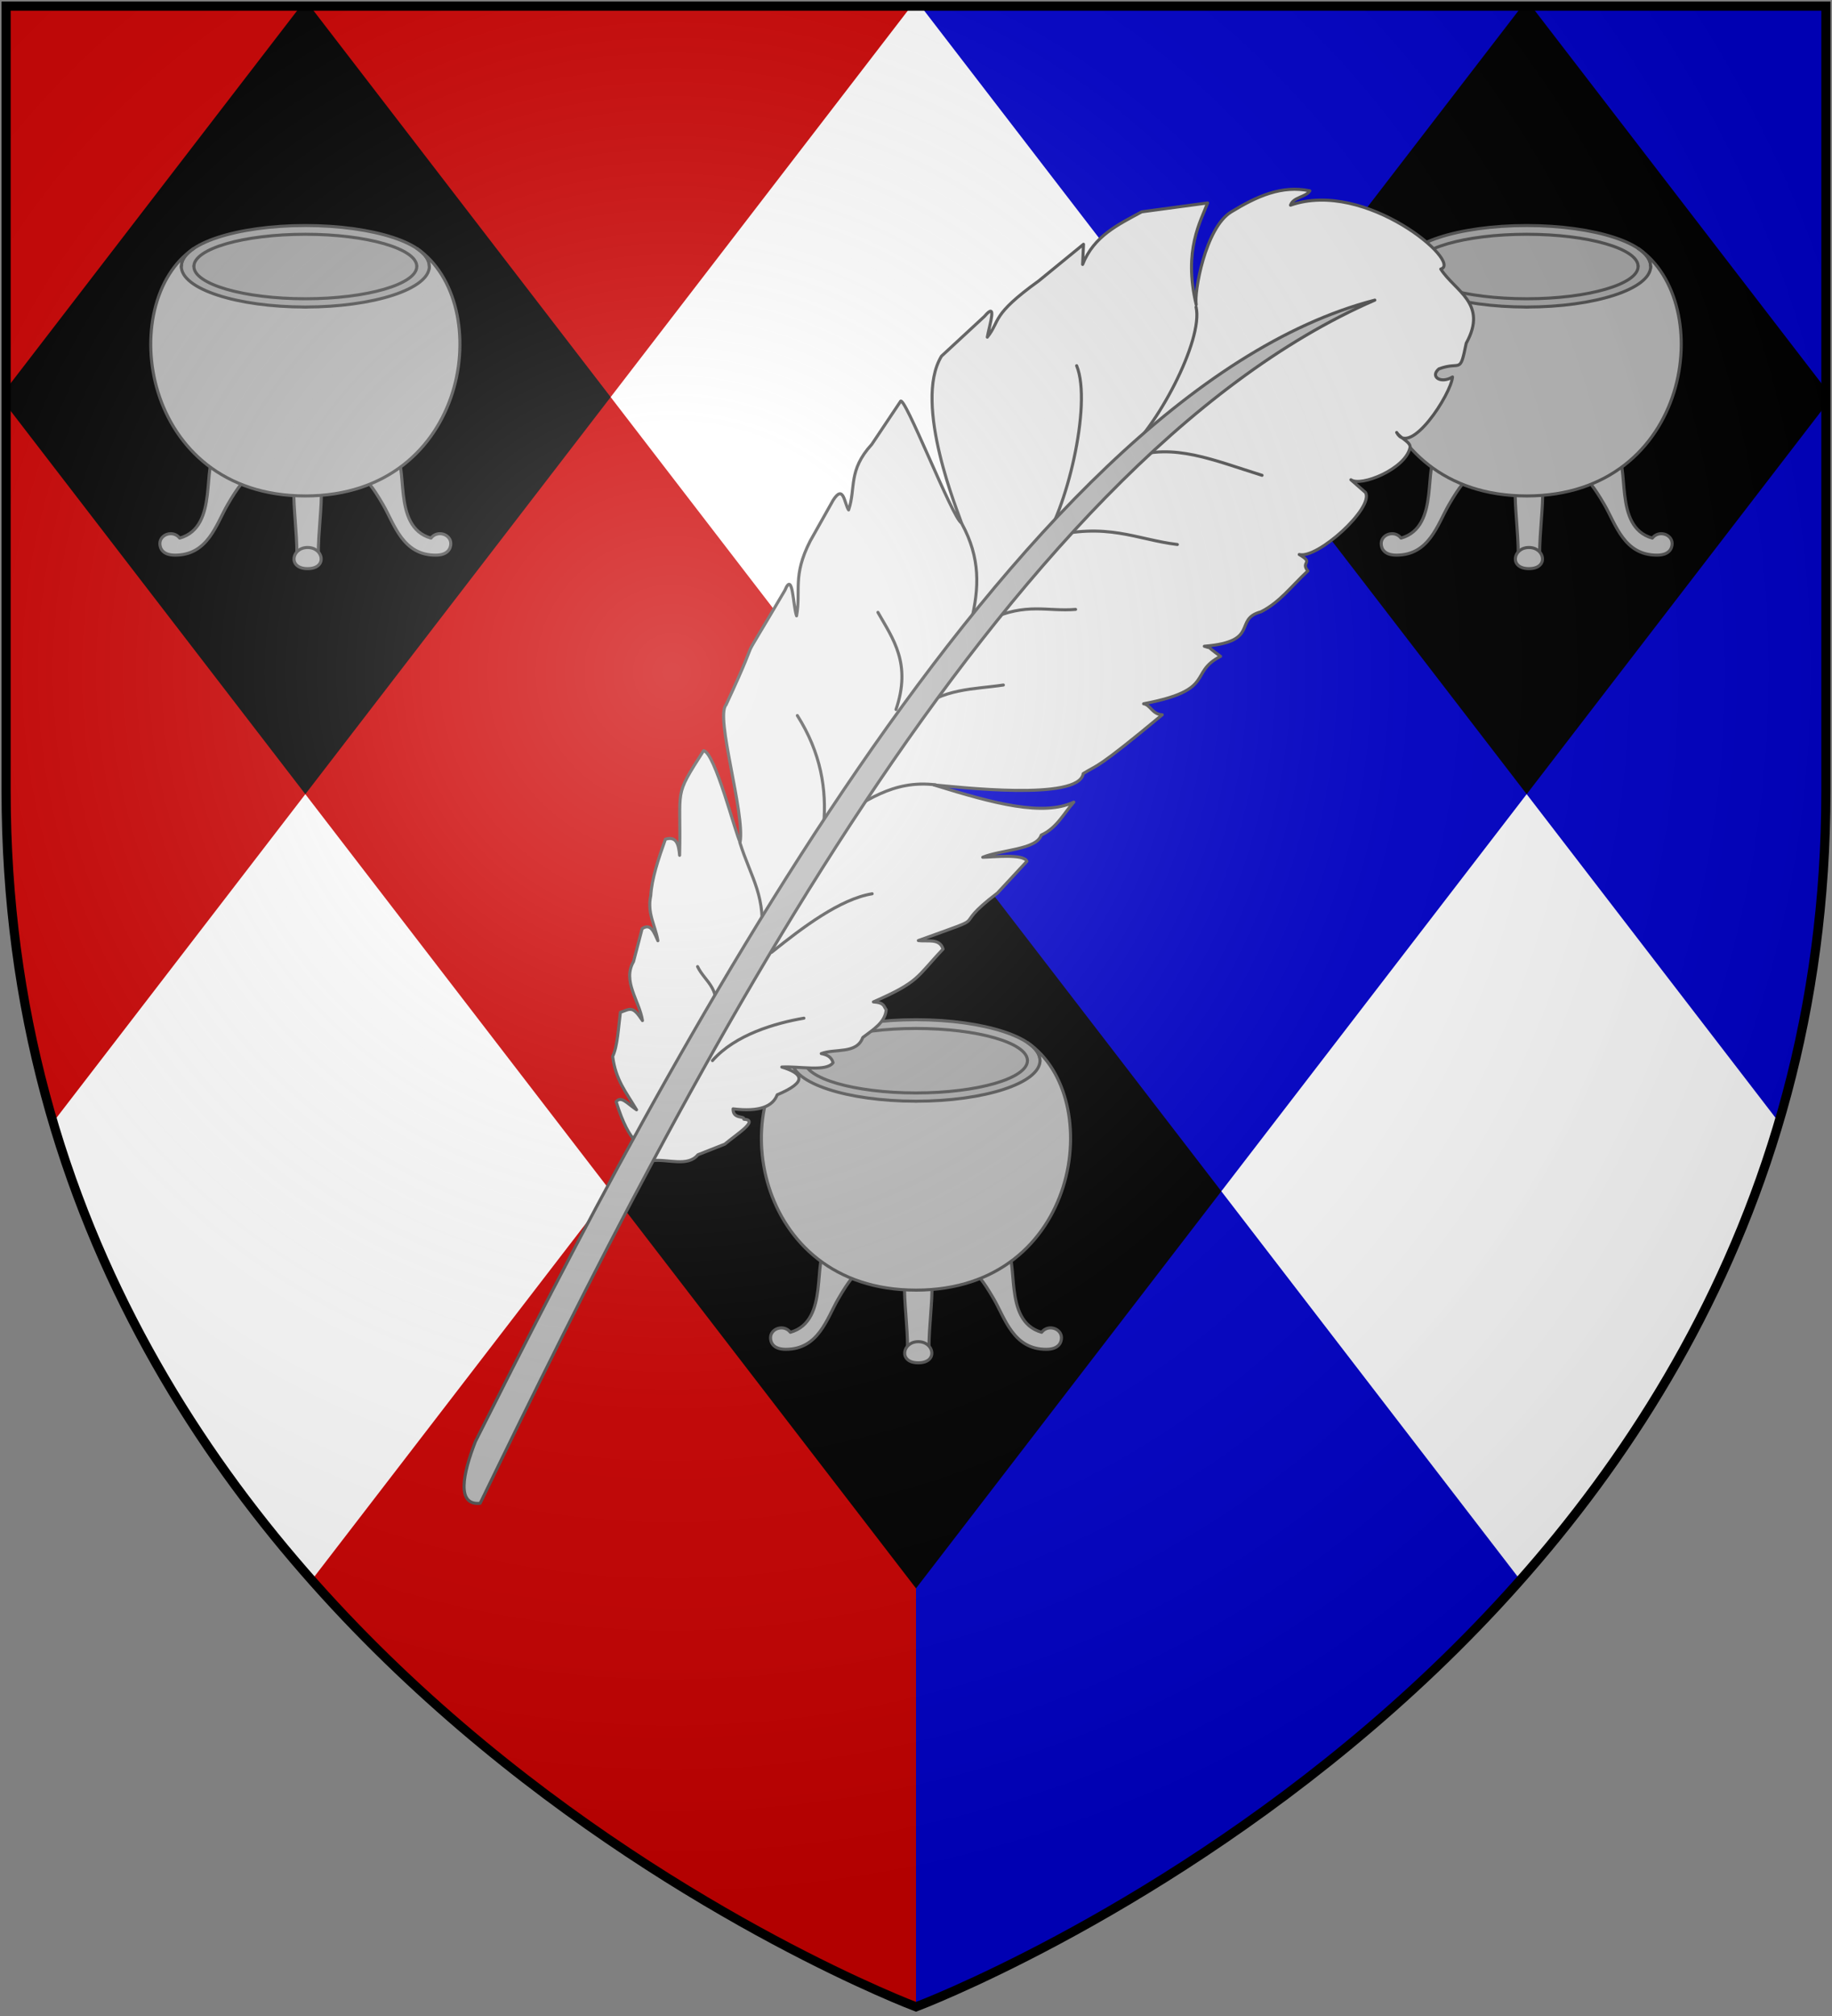 <?xml version="1.0" encoding="UTF-8"?>
<svg xmlns="http://www.w3.org/2000/svg" xmlns:xlink="http://www.w3.org/1999/xlink" width="600" height="660">
<rect width="100%" height="100%" fill="#808080" stroke="none"/>
<defs>
  <radialGradient id="rg" gradientUnits="userSpaceOnUse" cx="220" cy="220" r="405">
    <stop style="stop-color:#fff;stop-opacity:.3" offset="0"/>
    <stop style="stop-color:#fff;stop-opacity:.2" offset=".2"/>
    <stop style="stop-color:#666;stop-opacity:.1" offset=".6"/>
    <stop style="stop-color:#000;stop-opacity:.13" offset="1"/>
  </radialGradient>
  <clipPath id="clip-shield">
    <path id="shield" d="m2,2v257c0,286 298,398 298,398c0,0 298-112 298-398V2z"/>
  </clipPath>
  <path id="lozenge" d="m 100,0 -100,130 100,130 100,-130 z"/>
  <g id="inkwell" style="fill:#bbbbbb;stroke:#555555;stroke-width:1;stroke-linecap:round;stroke-linejoin:round;">
    <path style="fill:#aaaaaa;" d="m 59.389,87.175 c 0,2.075 1.443,4.04 4.018,5.792 l 15.992,4.321 20.601,3.226 20.601,-3.226 15.992,-4.321 c 2.575,-1.752 4.018,-3.716 4.018,-5.792 0,-7.367 -18.182,-13.339 -40.611,-13.339 -22.429,0 -40.611,5.972 -40.611,13.339 z"/>
    <path d="m 71.03,148.068 c -5.266,3.557 0.974,24.396 -12.178,28.097 -2.093,-2.721 -6.492,-1.288 -6.492,1.795 0,1.523 0.871,3.786 4.991,3.786 10.749,0 13.438,-10.042 17.196,-16.533 6.928,-11.969 8.407,-9.59 12.271,-10.11"/>
    <path d="m 128.971,148.068 c 5.266,3.557 -0.974,24.396 12.178,28.097 2.093,-2.721 6.492,-1.288 6.492,1.795 0,1.523 -0.871,3.786 -4.991,3.786 -10.749,0 -13.438,-10.042 -17.196,-16.533 -6.928,-11.969 -8.407,-9.59 -12.271,-10.11"/>
    <path style="fill:none;" d="m 63.497,87.228 c 0,-5.816 16.343,-10.531 36.503,-10.531 20.16,0 36.503,4.715 36.503,10.531"/>
    <path d="m 96.274,160.505 c -0.235,5.306 0.968,13.452 0.968,21.073 h 7.001 c 0,-7.622 1.203,-15.767 0.968,-21.073"/>
    <path d="m 100.743,186.164 c 6.588,0 5.241,-6.925 0,-6.925 -5.241,0 -6.588,6.925 0,6.925 z"/>
    <path d="m 100,162.366 c -53.931,0 -62.431,-63.3 -36.593,-80.983 -2.575,1.752 -4.018,3.716 -4.018,5.792 0,2.43 5.431,5.376 8.226,6.636 l 11.784,3.478 20.601,3.226 20.601,-3.226 c 6.948,-1.34 20.01,-5.452 20.01,-10.113 0,-2.075 -1.443,-4.04 -4.018,-5.792 25.838,17.683 17.338,80.983 -36.593,80.983 z"/>
    <path style="fill:#aaaaaa;" d="m 136.503,87.228 c 0,5.816 -16.343,10.583 -36.503,10.583 -20.16,0 -36.503,-4.768 -36.503,-10.583 m 77.114,0 c 0,7.367 -18.182,13.286 -40.611,13.286 -22.429,0 -40.611,-5.919 -40.611,-13.286"/>
  </g>
</defs>
<g id="field" clip-path="url(#clip-shield)">
  <rect style="fill:#0000cc" x="0" y="0" width="600" height="660"/>
  <rect style="fill:#cc0000" x="0" y="0" width="300" height="660"/>
  <use xlink:href="#lozenge" style="fill:#000000;" x="0" y="0"/>
  <use xlink:href="#lozenge" style="fill:#ffffff;" x="200" y="0"/>
  <use xlink:href="#lozenge" style="fill:#000000;" x="400" y="0"/>
  <use xlink:href="#lozenge" style="fill:#ffffff;" x="0" y="260"/>
  <use xlink:href="#lozenge" style="fill:#000000;" x="200" y="260"/>
  <use xlink:href="#lozenge" style="fill:#ffffff;" x="400" y="260"/>
  <use xlink:href="#inkwell" x="0" y="0"/>
  <use xlink:href="#inkwell" x="200" y="260"/>
  <use xlink:href="#inkwell" x="400" y="0"/>
</g>
<g id="feather" style="fill:#eeeeee;stroke:#555555;stroke-width:1;stroke-linecap:round;stroke-linejoin:round;">
  <path d="m 213.605,379.977 c -3.934,-6.428 -7.142,-4.401 -11.809,-19.288 1.632,-2.025 3.477,0.46 6.68,2.636 -3.473,-5.847 -6.837,-9.732 -7.818,-17.475 1.581,-3.288 1.856,-9.26 2.523,-14.429 3.315,-1.133 3.979,-2.26 7.234,2.696 -0.977,-6.434 -6.666,-12.918 -2.932,-19.301 l 2.823,-10.795 c 2.904,-1.948 3.92,1.303 5.154,3.953 -0.777,-4.916 -3.605,-8.971 -2.331,-14.748 0.329,-5.544 2.466,-11.968 4.8,-18.487 3.766,-1.13 4.34,1.901 4.652,5.273 0.54,-22.65 -2.181,-18.546 7.838,-34.233 3.677,0.287 10.596,27.686 11.981,29.896 1.6,-9.62 -8.205,-40.974 -4.616,-44.914 13.908,-29.944 0.704,-5.917 19.291,-37.524 2.645,-6.491 2.612,5.085 3.807,8.377 1.495,-8.175 -1.435,-12.984 4.486,-24.526 l 7.505,-13.343 c 3.444,-5.395 3.643,1.123 5.054,3.194 2.448,-7.155 -0.28,-12.869 7.592,-21.461 l 9.352,-13.973 c 0.945,-3.438 17.25,38.671 20.044,39.704 -0.752,-2.599 -16.06,-39.018 -6.568,-54.607 l 14.106,-13.055 c 4.242,-5.036 1.678,2.555 0.901,6.83 4.414,-5.524 1.048,-7.043 16.87,-18.439 l 14.635,-11.967 -0.288,6.601 c 3.716,-9.369 11.711,-13.057 19.347,-17.221 l 21.592,-2.914 c -2.237,5.964 -8.01,15.47 -3.742,33.287 -0.744,-3.819 2.944,-25.136 11.441,-30.329 8.535,-5.216 16.6,-8.808 25.778,-6.921 -1.257,2.093 -5.397,1.993 -6.329,4.695 24.615,-8.598 56.601,18.897 49.21,20.91 4.569,7.208 15.582,11.214 8.332,24.295 -2.122,10.504 -1.67,5.675 -8.931,8.388 -3.029,2.512 0.579,5.013 4.441,2.648 -0.465,5.642 -13.938,26.426 -18.288,18.173 1.28,1.988 4.765,3.156 4.37,4.983 -1.512,7.002 -16.151,12.888 -19.35,10.497 l 4.8,4.192 c 2.761,5.073 -15.843,21.833 -21.723,20.279 5.038,2.948 0.295,2.241 2.803,5.379 -5.446,5.06 -9.161,10.249 -15.356,13.385 -9.176,2.442 -0.043,9.771 -18.538,11.268 3.558,1.252 -0.834,-1.137 5.316,3.312 -10.636,5.432 -1.224,10.966 -25.202,15.52 2.276,0.366 2.825,3.467 6.105,3.61 -22.042,18.275 -20.642,15.987 -25.892,19.255 -1.331,9.124 -41.553,4.304 -48.911,3.704 20.144,6.256 35.764,10.3 45.844,5.626 -3.354,3.784 -5.64,8.534 -10.679,10.793 -1.491,4.804 -13.135,4.777 -19.148,7.258 2.963,-0.025 13.485,-1.237 14.457,1.335 l -9.651,10.382 c -16.992,12.917 0.361,6.071 -25.898,15.558 2.998,0.416 6.986,-0.857 8.089,2.793 -8.896,9.356 -7.63,10.615 -22.812,17.292 3.778,0.258 3.342,1.555 4.195,2.535 -0.3,4.15 -4.234,6.514 -7.676,9.119 -1.989,5.511 -9.043,3.535 -13.589,5.267 1.779,0.349 3.318,1.011 3.865,2.965 -2.175,3.107 -11.025,1.094 -16.795,1.443 6.748,2.07 8.734,4.767 -1.505,9.077 -1.44,3.823 -5.819,5.655 -14.448,4.608 -0.092,3.46 3.809,2.177 3.536,3.394 5.066,0.282 -2.192,4.765 -6.258,8.16 l -8.806,3.478 c -3.299,4.109 -9.971,1.287 -14.957,1.93 z"/>
  <path style="fill:none;" d="m 370.526,149.792 c 13.676,-4.954 27.013,0.912 42.805,5.819 m -70.348,20.352 c 19.493,-5.197 29.16,0.683 42.613,2.296 m -61.692,24.634 c 12.245,-5.748 19.112,-2.598 28.361,-3.388 m -52.649,33.416 c 9.402,-7.706 19.251,-7.186 28.992,-8.657 m -55.823,44.486 c 10.487,-6.211 19.487,-13.545 33.649,-11.806 m -53.723,54.825 c 10.133,-8.154 22.449,-17.448 32.932,-19.166 m -52.306,54.616 c 7.451,-8.497 20.573,-12.271 29.951,-13.887 m 128.435,-232.822 c 2.515,10.756 -13.146,40.356 -24.197,48.89 m -14.913,-29.676 c 5.242,12.775 -3.718,48.699 -11.468,58.229 m -26.135,-6.513 c 6.133,11.284 5.709,21.005 3.077,31.907 m -30.557,-2.872 c 4.97,8.733 11.042,16.778 5.919,31.808 m -64.983,84.164 c 2.449,5.207 8.643,7.439 4.786,17.658 m 9.05,-58.325 c 3.664,11.749 8.969,17.914 6.834,32.521 m 12.005,-74.044 c 7.717,12.198 9.667,24.146 8.603,35.962"/>
  <path style="fill:#bbbbbb;" d="m 155.722,471.872 c -4.174,10.703 -6.28,21.095 1.54,20.269 67.324,-138.909 170.433,-340.699 293.007,-393.887 -118.986,30.912 -234.14,253.679 -294.546,373.618 z"/>
</g>
<use id="shine" xlink:href="#shield" fill="url(#rg)" stroke="#000" stroke-width="3"/>
</svg>
